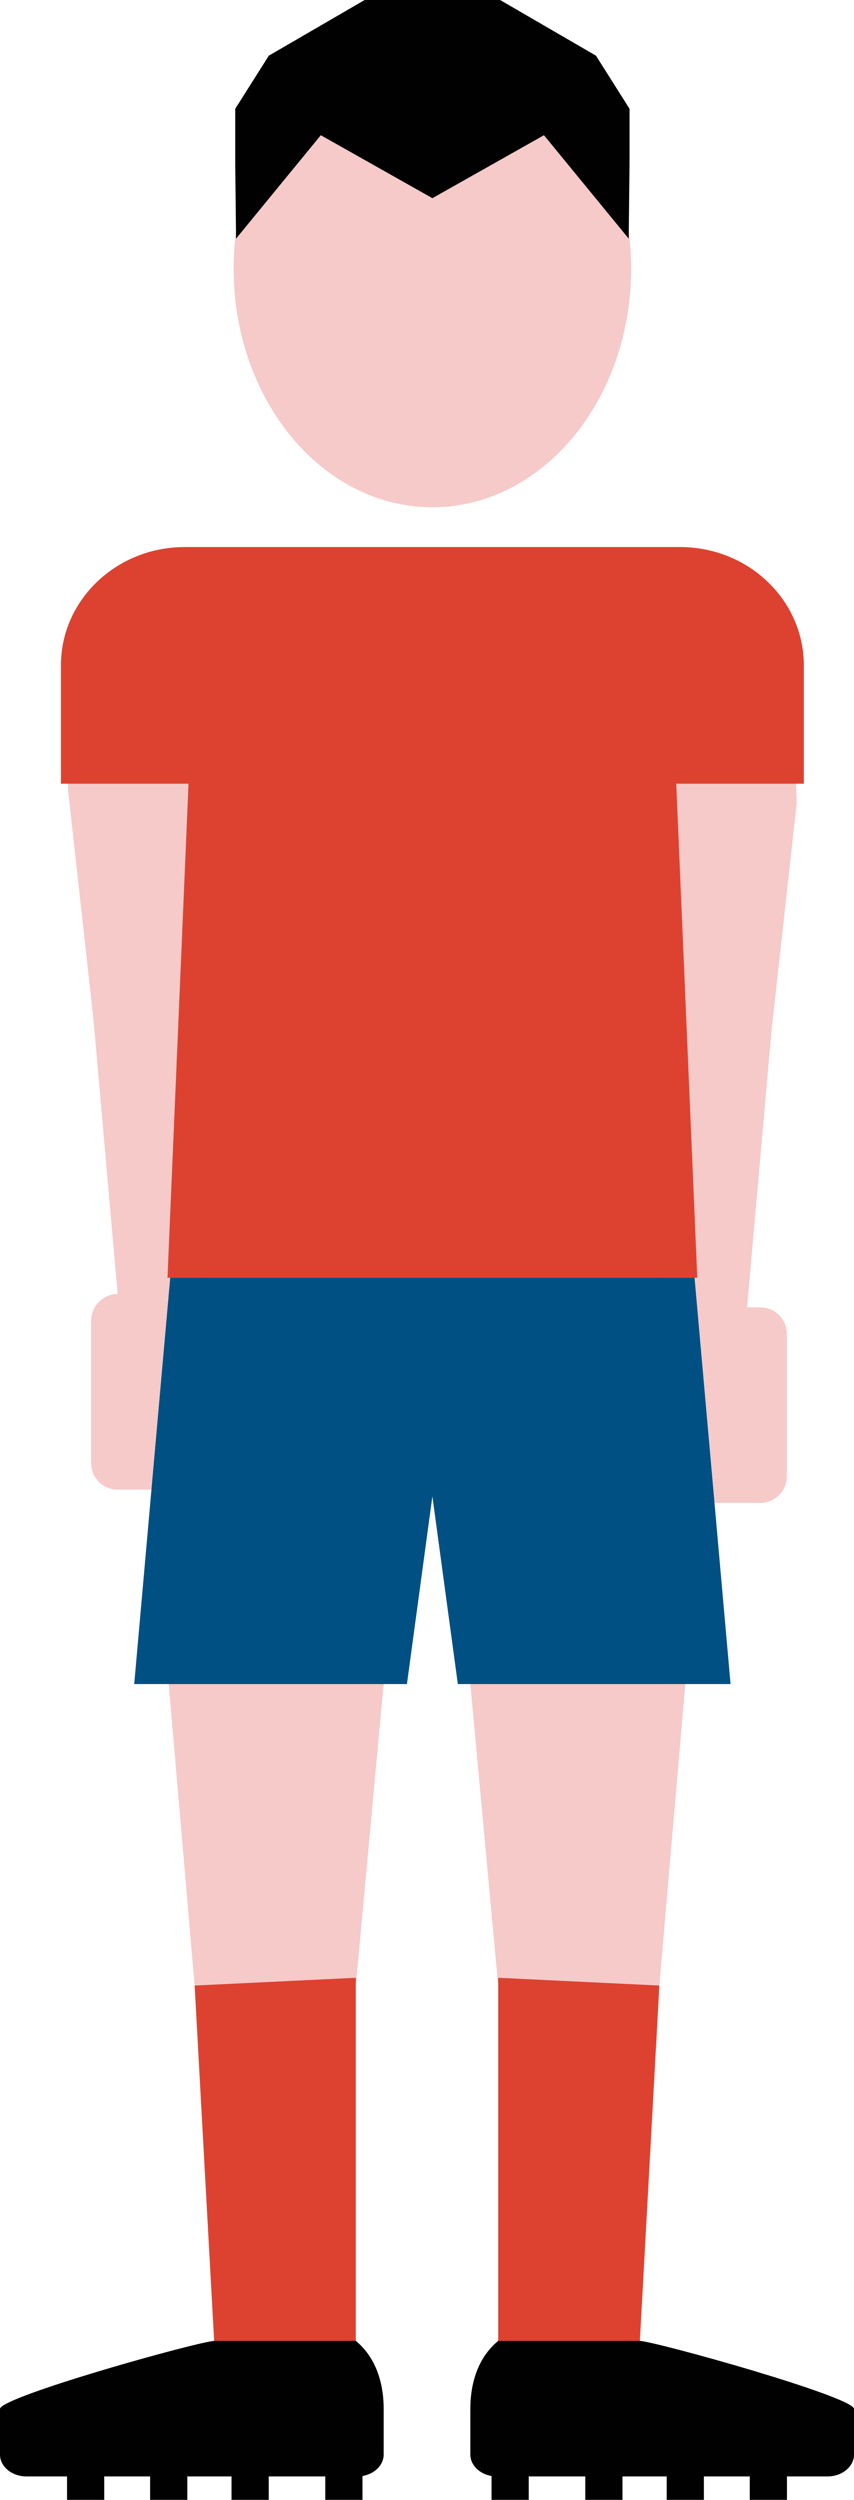 <?xml version="1.0" encoding="utf-8"?>
<!-- Generator: Adobe Illustrator 16.0.0, SVG Export Plug-In . SVG Version: 6.00 Build 0)  -->
<!DOCTYPE svg PUBLIC "-//W3C//DTD SVG 1.1//EN" "http://www.w3.org/Graphics/SVG/1.1/DTD/svg11.dtd">
<svg version="1.1" id="Layer_1" xmlns="http://www.w3.org/2000/svg" xmlns:xlink="http://www.w3.org/1999/xlink" x="0px" y="0px"
	 width="136.732px" height="400px" viewBox="0 0 136.732 400" enable-background="new 0 0 136.732 400" xml:space="preserve">
<polygon fill="#F5CAC9" points="56.968,317.705 31.162,317.705 27.013,269.469 61.428,269.469 "/>
<polygon fill="#DD4230" points="56.968,376.378 34.384,376.378 31.162,317.705 56.968,316.464 "/>
<path fill="#010101" d="M56.968,374.562H34.384C32.041,374.562,0,383.515,0,385.45v7.296c0,1.937,1.899,3.507,4.243,3.507h6.49V400
	h5.957v-3.747h7.344V400h5.957v-3.747h7.078V400h5.957v-3.747h9.054V400h5.957v-3.817c1.936-0.325,3.393-1.74,3.393-3.437v-7.296
	C61.428,383.515,61.21,378.069,56.968,374.562z"/>
<polygon fill="#F5CAC9" points="79.764,317.705 105.57,317.705 109.72,269.469 75.306,269.469 "/>
<polygon fill="#DD4230" points="79.764,376.378 102.348,376.378 105.57,317.705 79.764,316.464 "/>
<path fill="#010101" d="M79.764,374.562h22.584c2.345,0,34.385,8.953,34.385,10.888v7.296c0,1.937-1.899,3.507-4.242,3.507H126V400
	h-5.958v-3.747h-7.344V400h-5.955v-3.747h-7.078V400h-5.956v-3.747h-9.055V400h-5.956v-3.817c-1.937-0.325-3.393-1.74-3.393-3.437
	v-7.296C75.306,383.515,75.521,378.069,79.764,374.562z"/>
<g>
	<polygon fill="#F5CAC9" points="32.425,210.78 29.03,209.851 25.633,208.923 22.236,207.996 18.84,207.067 16.906,185.138 
		14.971,163.209 10.902,126.46 11.101,119.35 17.411,119.35 23.721,119.35 30.031,119.35 36.341,119.35 35.361,142.208 
		34.383,165.065 33.405,187.922 	"/>
	<path fill="#F5CAC9" d="M36.341,234.113c0,2.343-1.9,4.242-4.243,4.242H18.84c-2.343,0-4.242-1.899-4.242-4.242V211.31
		c0-2.343,1.899-4.243,4.242-4.243h13.258c2.343,0,4.243,1.9,4.243,4.243V234.113z"/>
	<polygon fill="#F5CAC9" points="106.03,212.901 109.426,211.972 112.823,211.044 116.221,210.117 119.615,209.189 121.55,187.259 
		123.485,165.331 127.554,128.582 127.354,121.471 121.045,121.471 114.735,121.471 108.425,121.471 102.115,121.471 
		103.095,144.33 104.073,167.187 105.051,190.043 	"/>
	<path fill="#F5CAC9" d="M104.236,236.234c0,2.343,1.899,4.243,4.242,4.243h13.258c2.343,0,4.243-1.9,4.243-4.243v-22.803
		c0-2.343-1.9-4.242-4.243-4.242h-13.258c-2.343,0-4.242,1.899-4.242,4.242V236.234z"/>
</g>
<path fill="#DD4230" d="M128.701,106.466c0-10.457-8.879-18.935-19.824-18.935H29.579c-10.948,0-19.824,8.478-19.824,18.935V125.4
	h20.429l-3.366,79.049h84.82L108.27,125.4h20.432V106.466z"/>
<g>
	<path fill="#F5CAC9" d="M69.228,81.168c17.577,0,31.819-17.092,31.819-38.182c0-21.09-14.242-38.182-31.819-38.182
		c-17.575,0-31.818,17.092-31.818,38.182C37.41,64.076,51.653,81.168,69.228,81.168z"/>
	<polygon fill="#010101" points="95.418,8.908 80.072,0 69.228,0 58.383,0 43.039,8.908 37.662,17.406 37.662,26.109 37.794,38.182 
		51.363,21.636 69.228,31.711 87.093,21.636 100.661,38.182 100.794,26.109 100.794,17.406 	"/>
</g>
<polygon fill="#005083" points="116.968,269.469 111.201,204.449 73.972,204.449 64.484,204.449 27.255,204.449 21.488,269.469 
	65.153,269.469 69.228,239.425 73.303,269.469 "/>
</svg>
